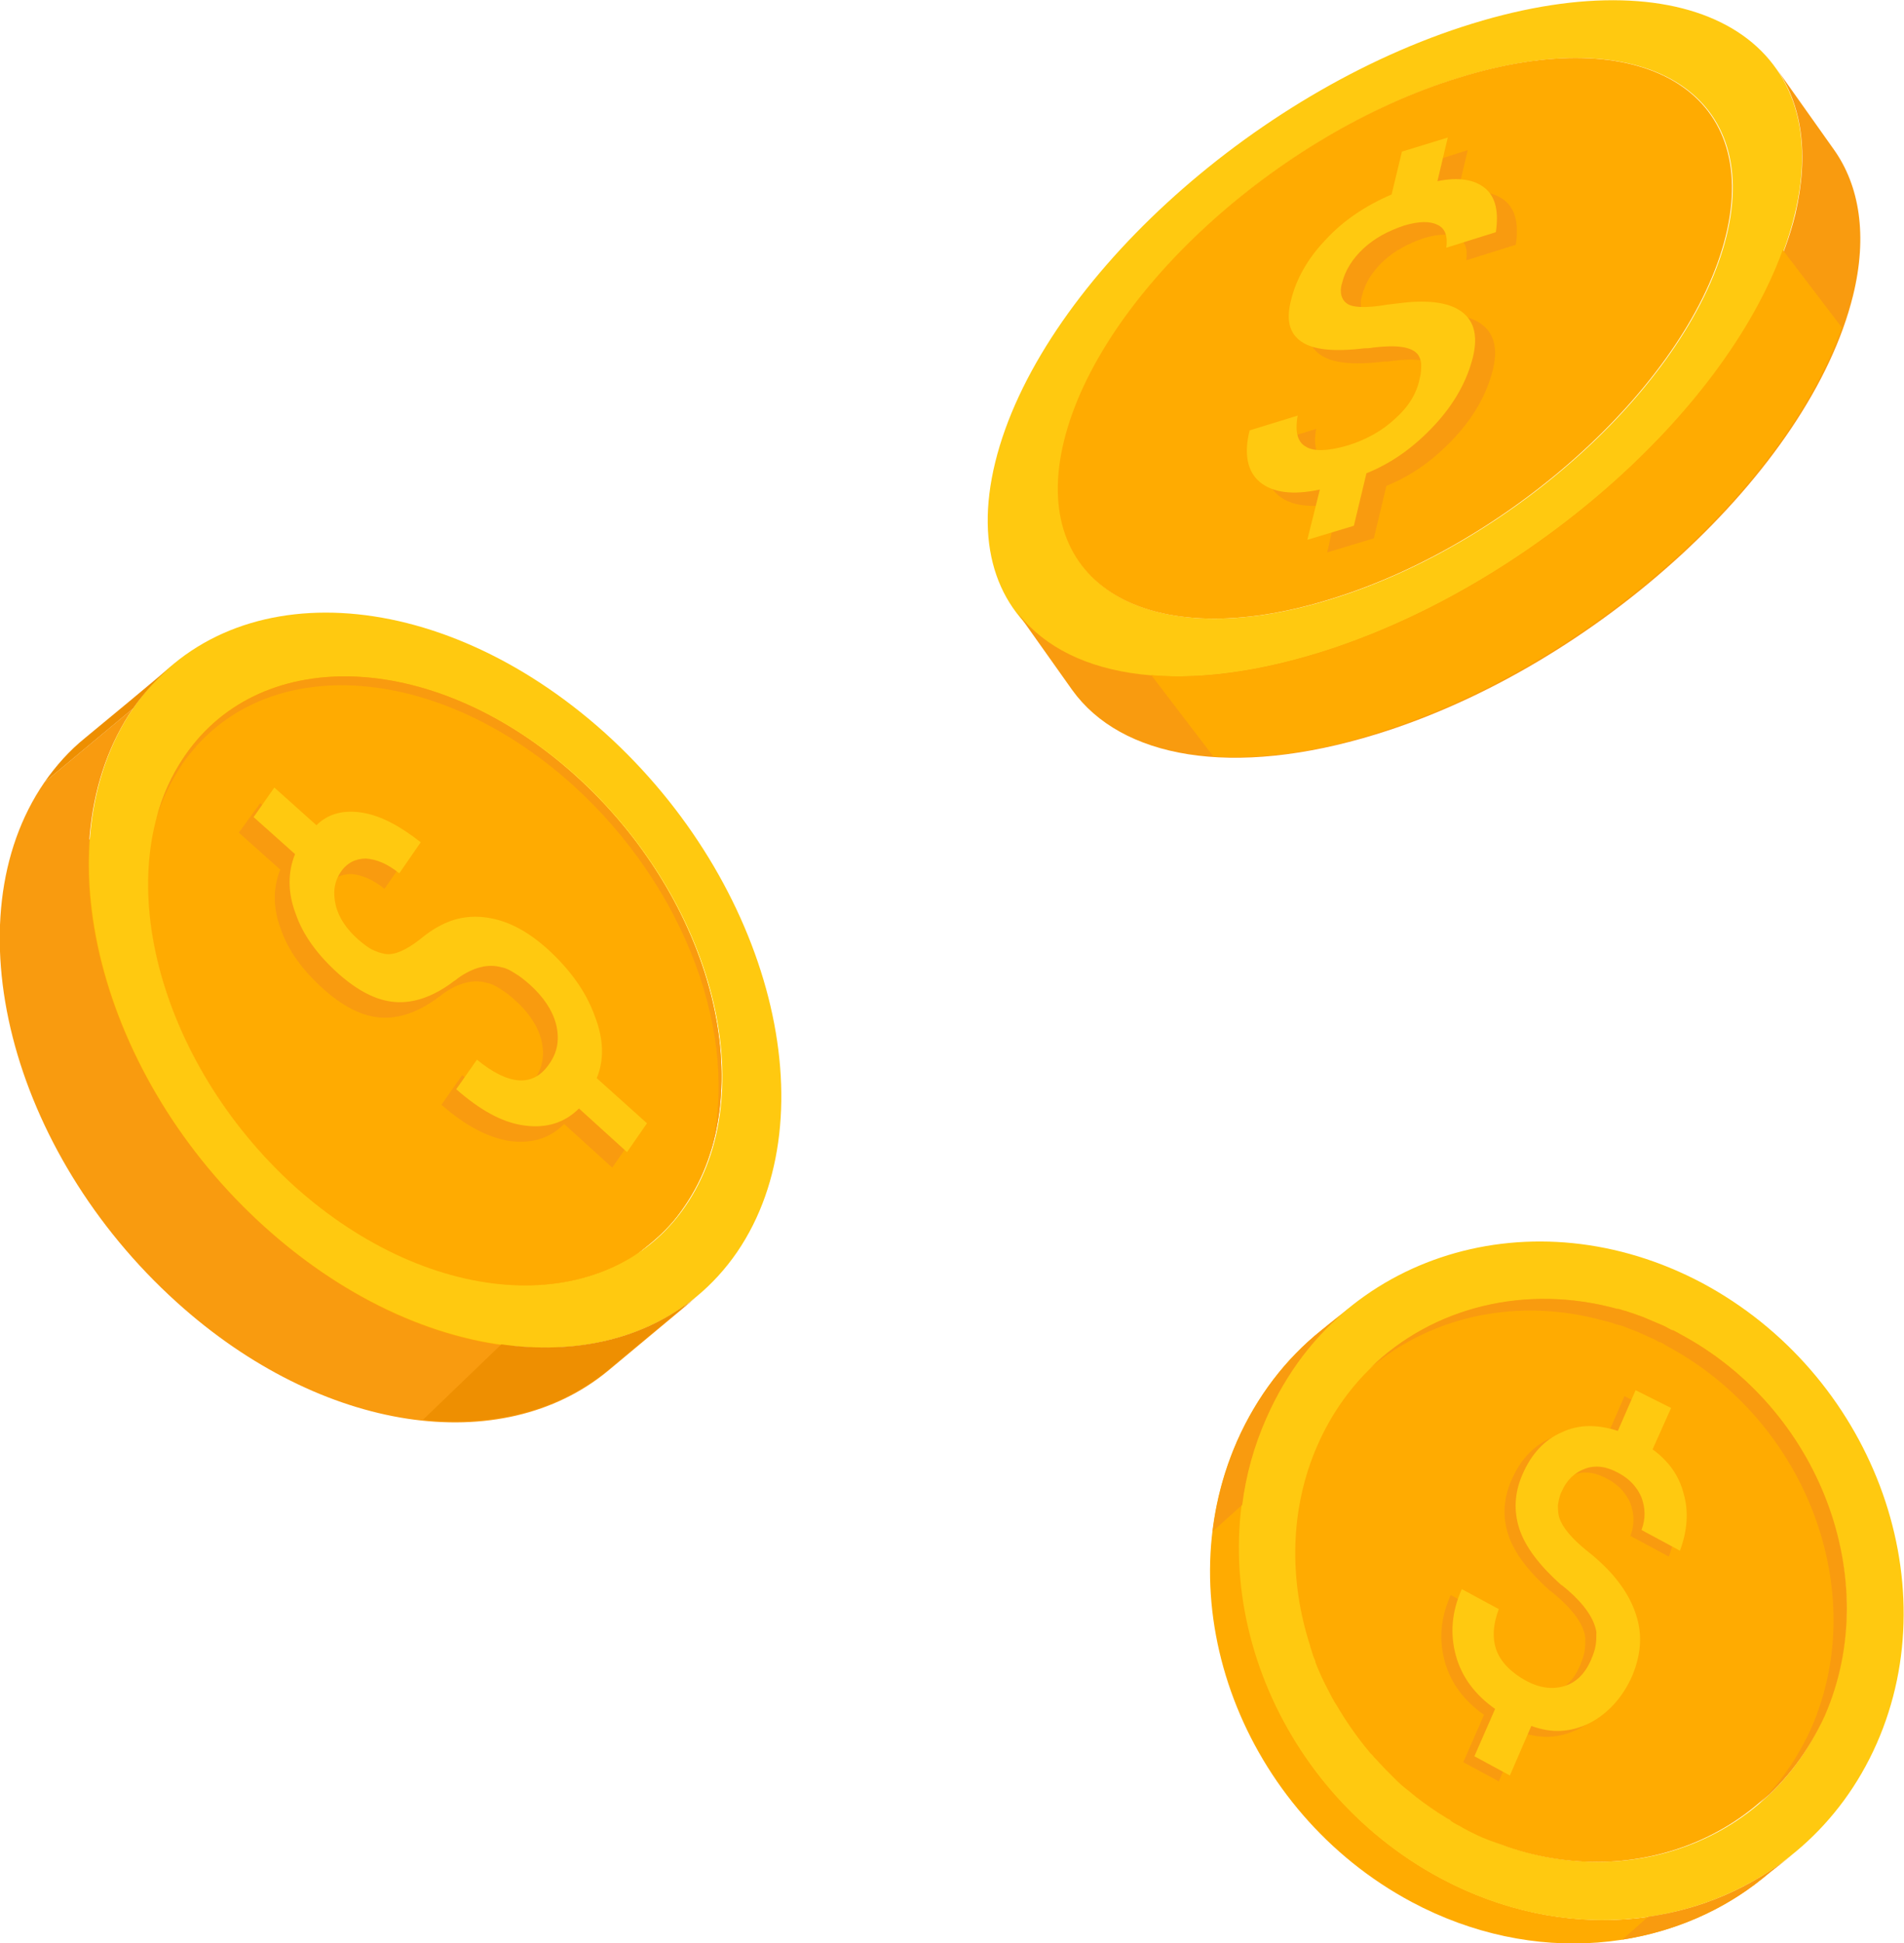 <?xml version="1.0" encoding="utf-8"?>
<!-- Generator: Adobe Illustrator 23.0.3, SVG Export Plug-In . SVG Version: 6.00 Build 0)  -->
<svg version="1.1" id="Layer_4" xmlns="http://www.w3.org/2000/svg" xmlns:xlink="http://www.w3.org/1999/xlink" x="0px" y="0px"
	 viewBox="0 0 257.5 262.8" style="enable-background:new 0 0 257.5 262.8;" xml:space="preserve">
<style type="text/css">
	.st0{fill:#FFC910;}
	.st1{fill:#FFAB01;}
	.st2{fill:#F99B0F;}
	.st3{fill:#EE8F01;}
</style>
<g>
	<g>
		<path class="st0" d="M17.5,107.1l12-10c11.8-9.8,32-7,48.3,7.7c18.7,16.8,25.3,42.9,14.8,58.2l-12,10
			c10.5-15.3,3.9-41.3-14.8-58.2C49.5,100.1,29.4,97.4,17.5,107.1z"/>
	</g>
	<g>
		<path class="st0" d="M88.1,168l-12,10c1.7-1.4,3.2-3.1,4.5-5l12-10C91.4,165,89.8,166.6,88.1,168z"/>
	</g>
	<g>
		<path class="st1" d="M17.5,107.1l12-10c-1.7,1.4-3.2,3.1-4.5,5l-12,10C14.3,110.2,15.9,108.5,17.5,107.1z"/>
	</g>
	<g>
		<path class="st1" d="M88.1,168l-12,10c-11.8,9.8-32,7-48.3-7.7C9.2,153.5,2.5,127.4,13,112.1l12-10c-10.5,15.3-3.9,41.3,14.8,58.2
			C56.2,175,76.3,177.8,88.1,168z"/>
	</g>
	<g>
		<path class="st2" d="M94.2,175.4l-12,10c-14.3,11.8-38.6,8.5-58.3-9.3C1.3,155.7-6.7,124.3,6,105.8l12-10
			c-12.7,18.5-4.7,49.9,17.9,70.2C55.6,183.8,79.9,187.2,94.2,175.4z"/>
	</g>
	<g>
		<path class="st0" d="M18,95.8c12.7-18.5,41.2-17,63.8,3.3c22.5,20.3,30.5,51.7,17.9,70.2c-12.7,18.5-41.2,17-63.8-3.3
			C13.4,145.8,5.4,114.3,18,95.8z M92.7,163.1c10.5-15.3,3.9-41.3-14.8-58.2c-18.7-16.8-42.3-18-52.8-2.7
			c-10.5,15.3-3.9,41.3,14.8,58.2C58.5,177.1,82.2,178.4,92.7,163.1"/>
	</g>
	<path class="st1" d="M25,102.2c10.5-15.3,34.1-14.1,52.8,2.7c18.7,16.8,25.3,42.9,14.8,58.2c-10.5,15.3-34.1,14.1-52.8-2.7
		C21.2,143.5,14.5,117.5,25,102.2z"/>
	<g>
		<path class="st3" d="M11.5,99.8c4-3.3,8-6.6,12-10c-2,1.7-3.9,3.7-5.5,6l-12,10C7.6,103.5,9.4,101.5,11.5,99.8z"/>
	</g>
	<g>
		<path class="st2" d="M25,102.2c-1.8,2.6-3.1,5.5-3.9,8.6c0.8-2.7,2-5.1,3.5-7.4c10.5-15.3,34.1-14.1,52.8,2.7
			c15.5,14,22.7,34.3,18.7,49.6c4.8-15.4-2.4-36.4-18.3-50.8C59.2,88.1,35.5,86.9,25,102.2z"/>
	</g>
	<path class="st3" d="M82.2,185.3l12-10c-7,5.8-16.3,7.9-26.4,6.5L57.2,192C66.7,193,75.5,190.8,82.2,185.3z"/>
	<g>
		<path class="st2" d="M35.2,108.6l5.6,5.1c1.6-1.6,3.7-2.1,6.2-1.7c2.5,0.4,5.1,1.8,7.9,4l-2.9,4.2c-1.6-1.3-3.1-1.9-4.5-2
			c-1.4,0-2.6,0.6-3.4,1.8c-0.9,1.3-1.1,2.8-0.7,4.5c0.4,1.7,1.5,3.3,3.1,4.7c0.6,0.5,1.2,1,1.8,1.3c0.6,0.3,1.2,0.5,1.8,0.6
			c1.2,0.2,2.7-0.5,4.6-1.9c1.1-0.9,1.9-1.5,2.6-1.8c2.3-1.3,4.7-1.6,7.2-1.1c2.5,0.5,4.9,1.9,7.4,4c3.1,2.8,5.3,5.8,6.5,9.1
			c1.3,3.3,1.3,6.1,0.3,8.5l6.8,6.1l-2.7,3.9l-6.5-5.9c-2,2-4.5,2.7-7.4,2.3c-3-0.5-6-2.1-9.2-4.9l2.8-4c2.2,1.8,4.1,2.7,5.7,2.8
			c1.7,0.1,3.1-0.7,4.2-2.4c1-1.5,1.3-3.2,0.8-5.2c-0.5-1.9-1.7-3.7-3.6-5.4c-0.7-0.6-1.3-1.1-2-1.5c-0.6-0.4-1.2-0.7-1.8-0.8
			c-1.8-0.5-3.8,0-5.9,1.5c-0.3,0.3-0.6,0.4-0.8,0.6c-2.6,1.9-5.2,2.8-7.7,2.6c-2.5-0.2-5-1.5-7.6-3.8c-2.8-2.5-4.8-5.2-5.8-8.1
			c-1.1-2.9-1.1-5.6-0.1-8.1l-5.6-5L35.2,108.6z"/>
	</g>
	<g>
		<path class="st0" d="M37.1,106.5l5.7,5.1c1.6-1.6,3.7-2.1,6.2-1.7c2.5,0.4,5.1,1.8,7.9,4l-2.9,4.2c-1.6-1.3-3.1-1.9-4.5-2
			c-1.4,0-2.6,0.6-3.4,1.8c-0.9,1.3-1.1,2.8-0.7,4.5c0.4,1.7,1.5,3.3,3.1,4.7c0.6,0.5,1.2,1,1.8,1.3c0.6,0.3,1.2,0.5,1.8,0.6
			c1.2,0.2,2.8-0.5,4.6-1.9c1.1-0.9,2-1.5,2.6-1.8c2.3-1.3,4.7-1.6,7.2-1.1c2.5,0.5,4.9,1.8,7.4,4c3.1,2.8,5.3,5.8,6.5,9.1
			c1.3,3.3,1.3,6.1,0.3,8.5l6.8,6.1l-2.7,3.9l-6.5-5.9c-2,2-4.5,2.7-7.4,2.3c-3-0.4-6-2.1-9.2-4.9l2.8-4c2.2,1.8,4.1,2.7,5.7,2.8
			c1.7,0.1,3.1-0.7,4.2-2.4c1-1.5,1.3-3.2,0.8-5.2c-0.5-1.9-1.7-3.7-3.6-5.4c-0.7-0.6-1.3-1.1-2-1.5c-0.6-0.4-1.2-0.7-1.8-0.8
			c-1.8-0.5-3.8,0-5.9,1.5c-0.3,0.3-0.6,0.4-0.8,0.6c-2.6,1.9-5.2,2.8-7.7,2.6c-2.5-0.2-5-1.5-7.6-3.8c-2.8-2.5-4.8-5.2-5.8-8.1
			c-1.1-2.9-1.1-5.6-0.1-8.1l-5.6-5L37.1,106.5z"/>
	</g>
</g>
<g>
	<g>
		<path class="st1" d="M242.4,250.8c-1.3,1.1-2.7,2.1-4,3.2c-12.6,10.1-31,12-47.5,3.2c-22.8-12.2-33.4-40.1-23.6-62.3
			c2.7-6.1,6.6-11.2,11.4-15c1.3-1.1,2.6-2.1,4-3.2c-4.8,3.9-8.8,8.9-11.4,15c-9.8,22.2,0.8,50.1,23.6,62.3
			C211.4,262.8,229.8,261,242.4,250.8z"/>
	</g>
	<g>
		<path class="st0" d="M230.2,173.5c22.8,12.2,33.4,40.1,23.6,62.3c-9.8,22.2-36.2,30.4-59,18.2c-22.8-12.2-33.4-40.1-23.6-62.3
			C181,169.5,207.4,161.4,230.2,173.5z M197.9,247.1c18.9,10.1,40.8,3.3,48.8-15.1c8.1-18.4-0.7-41.5-19.6-51.6
			c-18.9-10.1-40.8-3.3-48.8,15.1C170.3,213.9,179,237,197.9,247.1"/>
	</g>
	<path class="st1" d="M227.2,180.4c-0.3-0.2-0.6-0.3-0.9-0.5c0,0-0.1,0-0.1,0c-0.5-0.2-0.9-0.5-1.4-0.7c-0.9-0.4-1.7-0.7-2.6-1.1
		c-0.5-0.2-0.9-0.3-1.4-0.5c-0.4-0.1-0.8-0.3-1.3-0.4c-0.3-0.1-0.5-0.2-0.8-0.2c-16.6-4.5-33.6,2.7-40.5,18.4
		c-3.8,8.6-3.9,18.3-1,27.2c0,0,0,0,0,0.1c0.2,0.5,0.3,1,0.5,1.5c0.1,0.2,0.2,0.4,0.2,0.6c0.5,1.3,1.1,2.6,1.8,3.9
		c0.3,0.6,0.6,1.2,1,1.8c1.3,2.2,2.8,4.4,4.4,6.3c0.2,0.3,0.5,0.5,0.7,0.8c0.6,0.6,1.1,1.2,1.7,1.8c0.5,0.5,1,1,1.5,1.5
		c0.6,0.6,1.3,1.1,1.9,1.6c0.2,0.2,0.4,0.3,0.6,0.5c1.3,1,2.7,2,4.2,2.9c0.2,0.1,0.4,0.2,0.6,0.4c0.4,0.3,0.9,0.5,1.4,0.8
		c0.3,0.2,0.6,0.3,0.9,0.5c0.8,0.4,1.6,0.8,2.4,1.1c0.2,0.1,0.3,0.1,0.5,0.2c0.8,0.3,1.7,0.6,2.5,0.9c0,0,0,0,0,0
		c17.2,5.8,35.4-1.4,42.6-17.8C254.8,213.6,246.1,190.5,227.2,180.4z"/>
	<path class="st2" d="M227.2,180.4c-0.3-0.2-0.6-0.3-0.9-0.5c0,0-0.1,0-0.1,0c-0.5-0.2-0.9-0.5-1.4-0.7c-0.9-0.4-1.7-0.7-2.6-1.1
		c-0.5-0.2-0.9-0.3-1.4-0.5c-0.4-0.1-0.8-0.3-1.3-0.4c-0.3-0.1-0.5-0.2-0.8-0.2c-12.3-3.4-24.9-0.3-33.4,8
		c8.4-7.1,20.1-9.6,31.6-6.4c0.3,0.1,0.5,0.1,0.8,0.2c0.4,0.1,0.8,0.3,1.3,0.4c0.5,0.1,0.9,0.3,1.4,0.5c0.9,0.3,1.7,0.7,2.6,1.1
		c0.5,0.2,0.9,0.4,1.4,0.7c0,0,0.1,0,0.1,0c0.3,0.1,0.6,0.3,0.9,0.5c18.9,10.1,27.6,33.2,19.6,51.6c-1.8,4-4.2,7.5-7.1,10.3
		c3.7-3.1,6.7-7.1,8.9-11.9C254.8,213.6,246.1,190.5,227.2,180.4z"/>
	<g>
		<path class="st2" d="M168,203.5c0.5-4,1.6-8,3.3-11.8c2.7-6.1,6.6-11.2,11.4-15c-1.3,1.1-2.6,2.1-4,3.2c-4.8,3.9-8.7,8.9-11.4,15
			c-1.7,3.9-2.8,8-3.3,12.2L168,203.5z"/>
		<path class="st2" d="M219.4,262.3c7-1.1,13.6-3.9,19-8.3c1.3-1.1,2.6-2.1,4-3.2c-5.6,4.5-12.3,7.4-19.5,8.4L219.4,262.3z"/>
	</g>
	<g>
		<path class="st2" d="M224.4,191.2l-2.4,5.6c2.2,1.6,3.6,3.6,4.2,6c0.7,2.4,0.5,5-0.5,7.7l-5.2-2.8c0.6-1.6,0.5-3,0-4.4
			c-0.6-1.4-1.6-2.5-3.1-3.3c-1.6-0.9-3.1-1.1-4.5-0.6c-1.4,0.5-2.5,1.5-3.2,3.1c-0.3,0.6-0.4,1.2-0.5,1.8c0,0.6,0,1.2,0.2,1.8
			c0.4,1.2,1.6,2.7,3.7,4.4c1.3,1,2.2,1.9,2.8,2.5c2.2,2.3,3.5,4.6,4.1,7c0.6,2.4,0.3,4.8-0.7,7.3c-1.3,3-3.3,5.2-5.8,6.5
			c-2.6,1.3-5.2,1.4-7.9,0.4l-2.9,6.7l-4.8-2.6l2.8-6.4c-2.7-1.9-4.5-4.3-5.3-7.2c-0.8-2.9-0.6-5.9,0.8-9l5,2.7
			c-0.8,2.1-0.9,4-0.3,5.6c0.6,1.6,2,3,4,4.1c1.9,1,3.6,1.2,5.2,0.7c1.6-0.5,2.8-1.7,3.6-3.6c0.3-0.7,0.5-1.3,0.6-1.9
			c0.1-0.6,0.1-1.2,0.1-1.8c-0.2-1.8-1.6-3.7-3.9-5.7c-0.4-0.3-0.7-0.6-0.9-0.7c-2.9-2.6-4.8-5.1-5.6-7.5c-0.8-2.4-0.7-4.9,0.4-7.4
			c1.2-2.8,3-4.7,5.3-5.7c2.3-1.1,4.8-1.1,7.6-0.2l2.4-5.5L224.4,191.2z"/>
	</g>
	<g>
		<path class="st0" d="M226,190.4l-2.5,5.6c2.2,1.6,3.6,3.6,4.2,6c0.7,2.4,0.5,5-0.5,7.7l-5.2-2.8c0.6-1.6,0.5-3,0-4.4
			c-0.6-1.4-1.6-2.5-3.1-3.3c-1.6-0.9-3.1-1.1-4.5-0.6c-1.4,0.5-2.5,1.5-3.2,3.1c-0.3,0.6-0.4,1.2-0.5,1.8c0,0.6,0,1.2,0.2,1.8
			c0.4,1.2,1.6,2.7,3.7,4.4c1.3,1,2.2,1.9,2.8,2.5c2.2,2.3,3.5,4.6,4.1,7c0.6,2.4,0.3,4.8-0.7,7.3c-1.3,3-3.3,5.2-5.8,6.5
			c-2.6,1.3-5.2,1.4-7.9,0.4l-2.9,6.7l-4.8-2.6l2.8-6.4c-2.7-1.9-4.5-4.3-5.3-7.2c-0.8-2.9-0.6-5.9,0.8-9l5,2.7
			c-0.8,2.1-0.9,4-0.3,5.6c0.6,1.6,2,3,4,4.1c1.9,1,3.6,1.2,5.2,0.7c1.6-0.5,2.8-1.7,3.6-3.6c0.3-0.7,0.5-1.3,0.6-1.9
			c0.1-0.6,0.1-1.2,0.1-1.8c-0.3-1.8-1.6-3.7-3.9-5.7c-0.4-0.3-0.7-0.6-0.9-0.7c-2.9-2.6-4.8-5.1-5.6-7.5c-0.8-2.4-0.7-4.9,0.4-7.4
			c1.2-2.8,3-4.7,5.3-5.7c2.3-1.1,4.8-1.1,7.6-0.2l2.4-5.5L226,190.4z"/>
	</g>
</g>
<g>
	<g>
		<path class="st0" d="M199.1,3.2c29.8-9.2,49.4,2.3,43.6,25.9c-5.7,23.5-34.6,50.1-64.5,59.3c-29.9,9.2-49.4-2.3-43.6-25.9
			C140.4,38.9,169.2,12.4,199.1,3.2z M180.1,81c24.7-7.6,48.6-29.6,53.4-49.1c4.8-19.5-11.4-29.1-36.1-21.4
			c-24.7,7.6-48.6,29.6-53.4,49.1C139.2,79.1,155.3,88.7,180.1,81"/>
	</g>
	<path class="st1" d="M197.3,10.5c-24.7,7.6-48.6,29.6-53.4,49.1c-4.8,19.5,11.4,29.1,36.1,21.4c24.7-7.6,48.6-29.6,53.4-49.1
		C238.2,12.4,222,2.8,197.3,10.5z"/>
	<g>
		<path class="st2" d="M240.2,9.2c2.6,3.7,5.2,7.3,7.8,11c3.5,4.9,4.6,11.7,2.6,19.8c-5.8,23.5-34.6,50.1-64.5,59.3
			c-19.5,6-34.5,3.2-41.1-6c-2.6-3.7-5.2-7.3-7.8-11c6.5,9.2,21.6,12,41.1,6c29.8-9.2,58.7-35.8,64.5-59.3
			C244.7,20.8,243.7,14.1,240.2,9.2z"/>
	</g>
	<path class="st1" d="M178.3,88.3c-8.5,2.6-16.1,3.6-22.6,3l8.4,11c6.3,0.4,13.7-0.5,21.9-3.1c28-8.7,55.2-32.6,63.1-54.9l-8-10.5
		C233,56.1,206.1,79.7,178.3,88.3z"/>
	<g>
		<path class="st2" d="M198.5,20.3l-1.4,5.9c2.9-0.6,5.1-0.2,6.5,1c1.4,1.2,1.8,3.2,1.4,5.9l-6.7,2.1c0.2-1.5-0.1-2.6-1.2-3.1
			c-1-0.5-2.5-0.5-4.5,0.1c-2.1,0.7-4,1.7-5.5,3.1c-1.5,1.4-2.5,3-2.9,4.7c-0.2,0.6-0.2,1.2-0.1,1.6c0.1,0.4,0.3,0.8,0.7,1.1
			c0.7,0.6,2.6,0.7,5.5,0.2c1.7-0.2,3.1-0.4,4-0.4c3.1-0.1,5.3,0.5,6.6,1.8c1.3,1.3,1.6,3.2,1,5.7c-0.8,3.2-2.5,6.3-5.2,9.2
			c-2.7,2.9-5.7,5.1-9.2,6.5l-1.7,7.1l-6.3,1.9L181,68c-3.7,0.8-6.4,0.4-8.1-1c-1.7-1.4-2.2-3.8-1.4-7l6.5-2c-0.4,2.2,0,3.6,1.1,4.2
			c1.1,0.7,3.1,0.6,5.8-0.2c2.5-0.8,4.6-2,6.3-3.6c1.8-1.6,2.9-3.4,3.4-5.4c0.2-0.7,0.2-1.3,0.2-1.9c0-0.5-0.2-1-0.4-1.3
			c-0.8-1.1-2.8-1.4-6.1-1c-0.5,0.1-0.9,0.1-1.2,0.1c-4.1,0.5-6.9,0.2-8.5-0.9c-1.6-1.1-2.1-2.9-1.4-5.6c0.7-2.9,2.3-5.7,4.7-8.2
			c2.4-2.6,5.4-4.6,8.9-6.1l1.4-5.8L198.5,20.3z"/>
	</g>
	<g>
		<path class="st0" d="M195.8,18.6l-1.4,5.9c2.9-0.6,5.1-0.2,6.5,1c1.4,1.2,1.8,3.2,1.4,5.9l-6.7,2.1c0.2-1.5-0.1-2.6-1.2-3.1
			c-1-0.5-2.5-0.5-4.5,0.1c-2.1,0.7-4,1.7-5.5,3.1c-1.5,1.4-2.5,3-2.9,4.7c-0.2,0.6-0.2,1.2-0.1,1.6c0.1,0.4,0.3,0.8,0.7,1.1
			c0.7,0.6,2.6,0.7,5.5,0.2c1.7-0.2,3.1-0.4,4-0.4c3.1-0.1,5.3,0.5,6.6,1.8c1.3,1.3,1.6,3.2,1,5.7c-0.8,3.2-2.5,6.3-5.2,9.2
			c-2.7,2.9-5.7,5.1-9.2,6.5l-1.7,7.1l-6.3,1.9l1.7-6.8c-3.7,0.8-6.4,0.4-8.1-1c-1.7-1.4-2.2-3.8-1.4-7l6.5-2
			c-0.4,2.2,0,3.6,1.1,4.2c1.1,0.7,3.1,0.6,5.8-0.2c2.5-0.8,4.6-2,6.3-3.6c1.8-1.6,2.9-3.4,3.3-5.4c0.2-0.7,0.2-1.3,0.2-1.9
			c0-0.5-0.2-1-0.4-1.3c-0.8-1.1-2.8-1.4-6.1-1c-0.5,0.1-0.9,0.1-1.2,0.1c-4.1,0.5-6.9,0.2-8.5-0.9c-1.6-1.1-2.1-2.9-1.4-5.6
			c0.7-2.9,2.3-5.7,4.7-8.2c2.4-2.6,5.4-4.6,8.9-6.1l1.4-5.8L195.8,18.6z"/>
	</g>
</g>
</svg>
